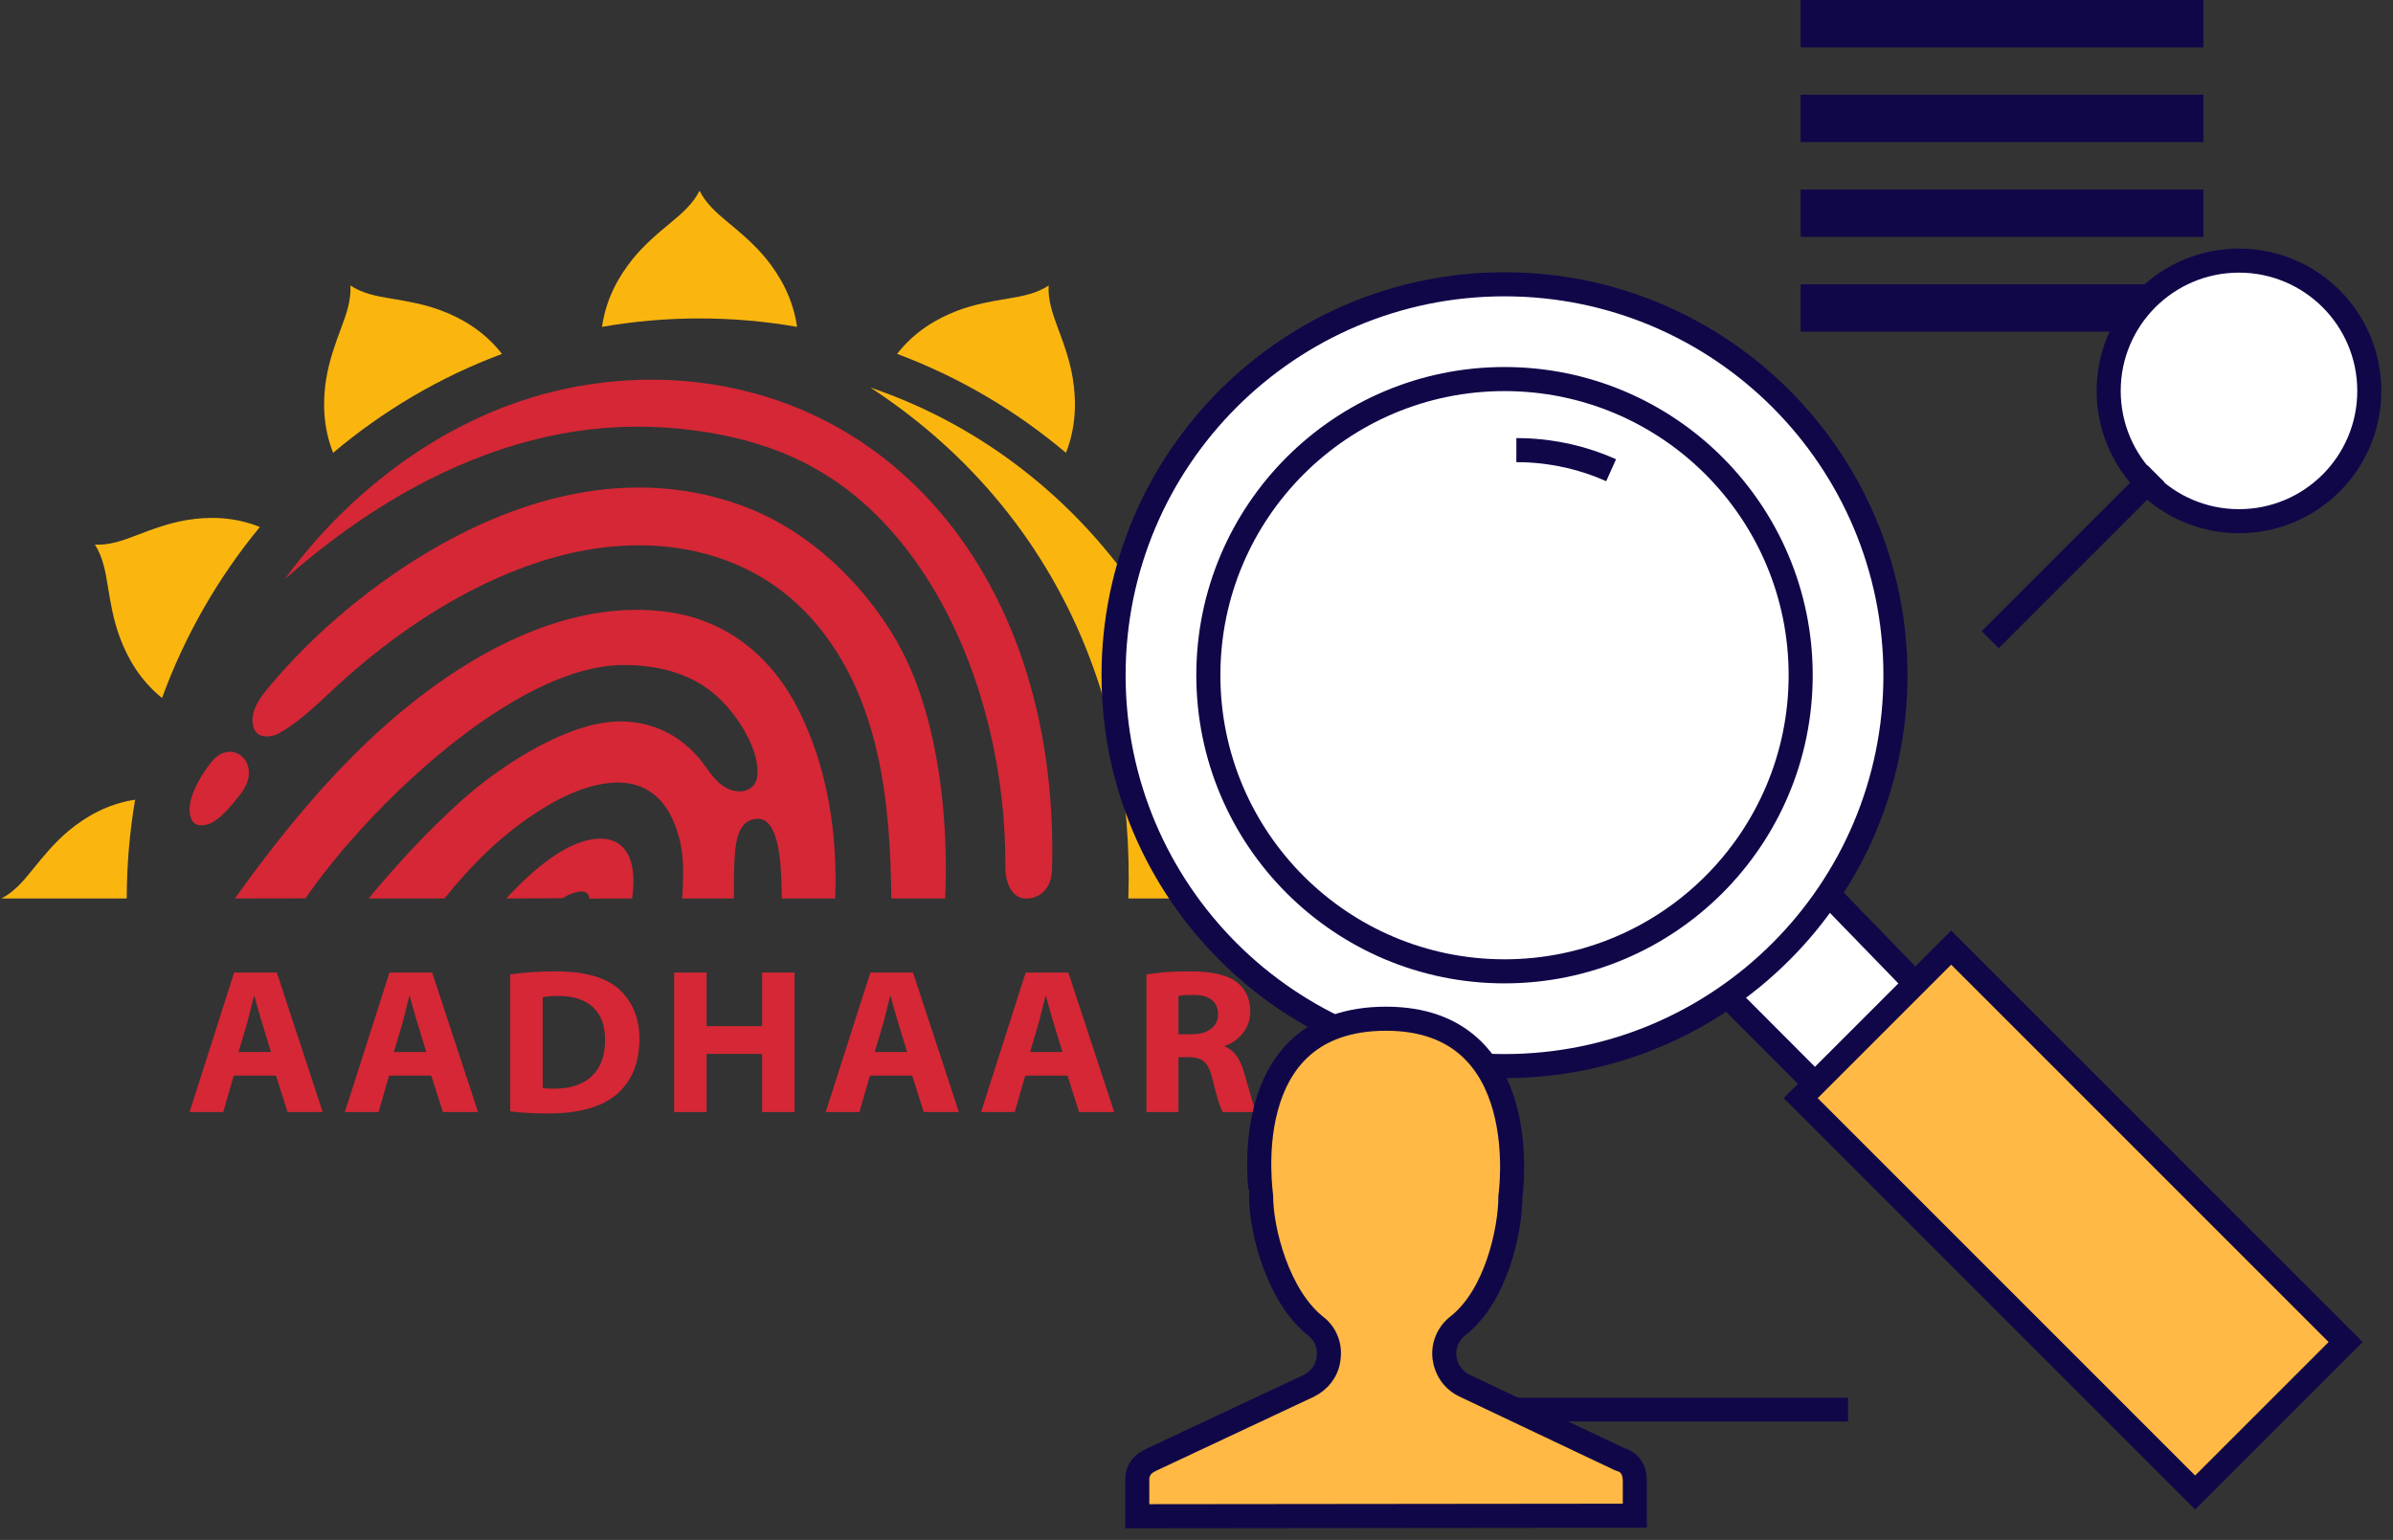 <?xml version="1.0" encoding="UTF-8"?>
<svg width="101px" height="65px" viewBox="0 0 101 65" version="1.1" xmlns="http://www.w3.org/2000/svg" xmlns:xlink="http://www.w3.org/1999/xlink">
    <rect x="0" y="0" width="101" height="65" fill="#333333" stroke="none"/>
    <!-- Generator: Sketch 49.1 (51147) - http://www.bohemiancoding.com/sketch -->
    <title>Group 9</title>
    <desc>Created with Sketch.</desc>
    <defs></defs>
    <g id="Profile" stroke="none" stroke-width="1" fill="none" fill-rule="evenodd">
        <g id="KYC" transform="translate(-893, -218)">
            <g id="Group-9" transform="translate(893, 218)">
                <g id="Aadhaar_Logo" transform="translate(0, 8)" fill-rule="nonzero">
                    <g id="g12" fill="#FAB60F">
                        <path d="M55.046,14.987 L55.045,14.987 L55.046,14.987 C54.722,15.483 54.604,16.081 54.505,16.704 C54.384,17.463 54.257,18.192 53.992,18.906 C53.674,19.762 53.14,20.716 52.21,21.462 C51.244,18.81 49.838,16.375 48.082,14.245 C49.19,13.796 50.277,13.803 51.171,13.952 C51.913,14.077 52.599,14.329 53.309,14.602 C53.89,14.827 54.46,15.023 55.046,14.987 Z" id="path14"></path>
                        <path d="M44.259,4.051 L44.259,4.052 L44.26,4.051 C44.224,4.646 44.417,5.223 44.638,5.813 C44.908,6.531 45.157,7.227 45.28,7.98 C45.427,8.887 45.434,9.99 44.99,11.114 C42.886,9.337 40.481,7.914 37.863,6.938 C38.601,5.988 39.545,5.443 40.394,5.12 C41.098,4.851 41.816,4.722 42.565,4.599 C43.18,4.499 43.769,4.38 44.259,4.051 Z" id="path16"></path>
                        <path d="M53.346,25.755 C54.519,25.931 55.451,26.485 56.149,27.065 C56.73,27.549 57.2,28.116 57.679,28.712 C58.071,29.201 58.468,29.659 58.994,29.925 L53.701,29.925 C53.699,28.503 53.577,27.11 53.346,25.755 Z" id="path18"></path>
                        <path d="M14.79,4.051 L14.79,4.052 L14.79,4.051 C15.28,4.38 15.87,4.499 16.485,4.599 C17.233,4.722 17.952,4.851 18.656,5.12 C19.504,5.443 20.449,5.988 21.187,6.939 C18.568,7.914 16.163,9.337 14.06,11.114 C13.616,9.99 13.622,8.887 13.77,7.98 C13.893,7.227 14.142,6.531 14.411,5.812 C14.633,5.223 14.826,4.646 14.79,4.051 Z" id="path20"></path>
                        <path d="M4.004,14.987 L4.004,14.987 L4.004,14.987 C4.59,15.023 5.16,14.827 5.741,14.602 C6.45,14.329 7.136,14.077 7.879,13.952 C8.773,13.803 9.86,13.796 10.967,14.245 C9.212,16.375 7.806,18.81 6.839,21.462 C5.91,20.716 5.376,19.762 5.058,18.906 C4.793,18.192 4.665,17.463 4.544,16.704 C4.446,16.081 4.328,15.483 4.004,14.987 Z" id="path22"></path>
                        <path d="M0.056,29.925 C0.582,29.659 0.978,29.201 1.371,28.712 C1.85,28.116 2.32,27.55 2.901,27.065 C3.598,26.485 4.531,25.931 5.703,25.755 C5.473,27.11 5.351,28.503 5.349,29.925 L0.056,29.925 Z" id="path24"></path>
                        <path d="M29.525,0.049 L29.525,0.049 L29.525,0.049 C29.787,0.581 30.239,0.984 30.722,1.382 C31.31,1.868 31.868,2.344 32.346,2.933 C32.921,3.645 33.472,4.597 33.641,5.797 C32.303,5.564 30.928,5.441 29.525,5.441 C28.121,5.441 26.746,5.564 25.408,5.797 C25.578,4.597 26.128,3.645 26.704,2.933 C27.182,2.344 27.74,1.868 28.328,1.382 C28.811,0.984 29.263,0.581 29.525,0.049 Z" id="path26"></path>
                    </g>
                    <g id="g28" transform="translate(8, 8)">
                        <path d="M16.871,21.93 L18.677,21.925 C18.915,20.36 18.451,19.155 16.907,19.443 C15.606,19.685 14.209,21.01 13.364,21.925 L15.746,21.914 C16.012,21.735 16.531,21.531 16.745,21.683 C16.825,21.74 16.866,21.82 16.871,21.93 Z" id="path30" fill="#D52736"></path>
                        <path d="M24.996,21.925 L27.25,21.925 C27.358,19.196 26.929,16.377 25.691,13.939 C24.566,11.721 22.705,10.213 20.296,9.848 C16.78,9.316 13.232,10.842 10.232,13.026 C6.966,15.403 4.27,18.632 1.914,21.925 L4.892,21.92 C7.572,18.025 13.738,12.111 18.274,12.072 C19.72,12.06 21.189,12.408 22.276,13.402 C23.063,14.122 24.018,15.521 23.971,16.656 C23.943,17.329 23.361,17.535 22.802,17.327 C22.368,17.165 22.061,16.758 21.758,16.33 C20.771,14.941 19.231,14.261 17.543,14.498 C15.529,14.78 13.032,16.384 11.422,17.842 C10.034,19.099 8.759,20.476 7.556,21.925 L10.758,21.925 C11.931,20.472 13.17,19.234 14.763,18.217 C15.267,17.895 15.888,17.555 16.54,17.325 C18.186,16.745 19.824,16.891 20.551,18.992 C20.837,19.818 20.879,20.543 20.796,21.871 L20.796,21.925 L22.973,21.925 L22.978,21.857 C22.98,21.129 22.964,20.64 23.028,19.919 C23.083,19.298 23.272,18.654 23.834,18.578 C25.03,18.321 24.973,21.048 24.996,21.925 Z" id="path32" fill="#D52736"></path>
                        <path d="M29.62,21.925 L31.893,21.925 C32.003,19.393 31.792,16.393 30.993,13.774 C30.835,13.257 30.655,12.755 30.45,12.277 C29.966,11.145 29.315,10.12 28.539,9.173 C27.676,8.121 26.648,7.175 25.49,6.43 C25.148,6.21 24.793,6.007 24.427,5.824 L24.427,5.824 C24.064,5.642 23.688,5.479 23.302,5.338 L23.3,5.337 C18.874,3.726 14.397,4.872 10.642,6.966 C9.91,7.374 9.206,7.819 8.535,8.285 C7.864,8.751 7.226,9.241 6.625,9.74 L6.625,9.74 L6.624,9.741 C5.911,10.334 5.019,11.145 4.136,12.104 C3.963,12.292 3.791,12.485 3.624,12.679 C3.177,13.198 2.489,13.926 2.693,14.678 C2.855,15.275 3.606,15.099 3.868,14.894 C4.269,14.673 4.71,14.323 5.088,13.995 C5.599,13.552 6.082,13.074 6.588,12.624 C8.634,10.806 10.768,9.403 12.869,8.453 C13.327,8.246 13.786,8.06 14.242,7.896 C14.698,7.732 15.151,7.59 15.6,7.47 L15.602,7.47 C19.512,6.429 23.761,7.103 26.481,10.372 C29.102,13.521 29.58,17.736 29.62,21.925 Z M1.419,18.365 C1.664,18.131 1.912,17.826 2.172,17.489 C2.535,17.017 2.571,16.56 2.428,16.23 C2.374,16.107 2.295,16.001 2.2,15.919 C2.105,15.838 1.992,15.78 1.871,15.751 C1.576,15.682 1.222,15.791 0.922,16.165 C0.582,16.589 0.113,17.313 0.018,17.953 C-0,18.073 -0.005,18.19 0.007,18.3 C0.019,18.406 0.047,18.507 0.093,18.6 L0.094,18.601 L0.094,18.601 C0.17,18.751 0.299,18.83 0.471,18.837 C0.507,18.838 0.546,18.837 0.587,18.832 C0.627,18.827 0.671,18.819 0.717,18.808 L0.718,18.809 L0.72,18.808 C0.951,18.751 1.183,18.591 1.419,18.365 Z" id="path34" fill="#D52736"></path>
                        <path d="M35.306,21.925 L35.322,21.925 L35.33,21.925 C35.568,21.938 35.981,21.826 36.219,21.415 C36.266,21.332 36.307,21.238 36.338,21.131 C36.369,21.023 36.391,20.899 36.4,20.761 L36.401,20.761 L36.402,20.732 C36.583,14.261 34.649,8.903 31.367,5.263 C30.729,4.557 30.04,3.914 29.305,3.34 C28.57,2.766 27.79,2.262 26.972,1.832 L26.971,1.832 L26.958,1.825 L26.958,1.825 C24.199,0.379 21.07,-0.176 17.999,0.091 C17.399,0.143 16.804,0.226 16.216,0.339 C15.626,0.453 15.041,0.597 14.464,0.772 L14.456,0.774 C11.298,1.732 8.358,3.634 5.963,6.128 C5.497,6.614 5.051,7.122 4.629,7.649 C4.419,7.911 4.215,8.178 4.018,8.449 C5.697,6.963 7.499,5.66 9.384,4.624 C9.809,4.391 10.236,4.172 10.664,3.969 C11.093,3.766 11.527,3.576 11.966,3.401 L11.967,3.4 L11.969,3.4 C13.634,2.736 15.276,2.313 16.918,2.124 C18.56,1.935 20.203,1.98 21.871,2.252 C23.059,2.446 24.218,2.764 25.262,3.21 C25.465,3.297 25.664,3.389 25.859,3.486 C26.052,3.581 26.241,3.683 26.427,3.791 L26.428,3.791 L26.43,3.792 L26.43,3.792 C30.106,5.856 32.66,10.091 33.785,14.872 C34.005,15.805 34.17,16.757 34.278,17.716 C34.387,18.676 34.438,19.645 34.432,20.613 L34.432,20.614 L34.431,20.669 C34.45,21.187 34.623,21.62 34.92,21.815 C34.975,21.852 35.035,21.88 35.099,21.898 L35.099,21.898 C35.164,21.917 35.233,21.927 35.306,21.925 Z" id="path36" fill="#D52736"></path>
                        <path d="M28.733,0.357 C37.571,3.35 43.959,11.871 43.996,21.925 L39.623,21.925 C39.912,13.143 36.174,5.215 28.733,0.357 Z" id="path38" fill="#FAB60F"></path>
                    </g>
                    <path d="M11.649,37.402 L9.865,37.402 L9.423,38.939 L8,38.939 L9.882,33.053 L11.685,33.053 L13.62,38.939 L12.135,38.939 L11.649,37.402 Z M10.068,36.406 L11.437,36.406 C11.078,35.256 10.845,34.467 10.739,34.039 L10.721,34.039 L10.439,35.157 L10.068,36.406 Z M18.205,37.402 L16.42,37.402 L15.979,38.939 L14.556,38.939 L16.438,33.053 L18.241,33.053 L20.176,38.939 L18.691,38.939 L18.205,37.402 Z M16.624,36.406 L17.993,36.406 C17.634,35.256 17.401,34.467 17.295,34.039 L17.278,34.039 L16.995,35.157 L16.624,36.406 Z M21.536,38.913 L21.536,33.131 C22.125,33.044 22.755,33 23.427,33 C24.697,33 25.608,33.262 26.161,33.787 C26.713,34.313 26.988,35 26.988,35.847 C26.988,36.849 26.674,37.624 26.046,38.175 C25.417,38.725 24.446,39 23.136,39 C22.529,39 21.996,38.971 21.536,38.913 Z M22.906,34.092 L22.906,37.926 C22.982,37.943 23.147,37.952 23.401,37.952 C24.081,37.952 24.608,37.774 24.981,37.421 C25.353,37.067 25.539,36.56 25.539,35.9 C25.539,35.294 25.37,34.833 25.029,34.515 C24.689,34.198 24.199,34.039 23.56,34.039 C23.292,34.039 23.074,34.057 22.906,34.092 Z M28.454,33.053 L29.824,33.053 L29.824,35.314 L32.166,35.314 L32.166,33.053 L33.535,33.053 L33.535,38.939 L32.166,38.939 L32.166,36.485 L29.824,36.485 L29.824,38.939 L28.454,38.939 L28.454,33.053 Z M38.501,37.402 L36.716,37.402 L36.274,38.939 L34.851,38.939 L36.734,33.053 L38.536,33.053 L40.471,38.939 L38.987,38.939 L38.501,37.402 Z M36.919,36.406 L38.289,36.406 C37.929,35.256 37.697,34.467 37.591,34.039 L37.573,34.039 L37.29,35.157 L36.919,36.406 Z M45.057,37.402 L43.272,37.402 L42.83,38.939 L41.407,38.939 L43.289,33.053 L45.092,33.053 L47.027,38.939 L45.543,38.939 L45.057,37.402 Z M43.475,36.406 L44.845,36.406 C44.485,35.256 44.253,34.467 44.147,34.039 L44.129,34.039 L43.846,35.157 L43.475,36.406 Z M48.387,38.939 L48.387,33.131 C48.888,33.044 49.504,33 50.234,33 C51.136,33 51.784,33.147 52.178,33.441 C52.573,33.735 52.77,34.156 52.77,34.703 C52.77,35.029 52.672,35.323 52.473,35.587 C52.274,35.85 52.016,36.036 51.701,36.144 L51.701,36.179 C52.072,36.316 52.34,36.677 52.505,37.262 C52.809,38.316 52.973,38.875 53,38.939 L51.604,38.939 C51.486,38.721 51.345,38.264 51.18,37.568 C51.097,37.218 50.985,36.974 50.844,36.834 C50.703,36.694 50.476,36.624 50.164,36.624 L49.739,36.624 L49.739,38.939 L48.387,38.939 Z M49.739,34.039 L49.739,35.655 L50.305,35.655 C50.647,35.655 50.916,35.578 51.113,35.425 C51.311,35.272 51.409,35.067 51.409,34.808 C51.409,34.549 51.321,34.348 51.143,34.207 C50.965,34.065 50.711,33.996 50.385,33.996 C50.063,33.996 49.848,34.01 49.739,34.039 Z" id="path40" fill="#D52736"></path>
                </g>
                <path d="M63,13 L63,12" id="Fill-12" fill="#18B1D7"></path>
                <path d="M47,28.5 C47,19.387 54.387,12 63.5,12 C72.613,12 80,19.387 80,28.5 C80,37.613 72.613,45 63.5,45 C54.387,45 47,37.613 47,28.5" id="Fill-13" fill="#FFFFFF"></path>
                <polygon id="Fill-15" fill="#100749" points="60 60 78 60 78 59 60 59"></polygon>
                <polyline id="Fill-27" fill="#FFFFFF" points="73 42.139 76.852 46 81 41.685 77.425 38"></polyline>
                <polygon id="Fill-17" fill="#100749" points="76 2 93 2 93 0 76 0"></polygon>
                <polygon id="Fill-18" fill="#100749" points="76 6 93 6 93 4 76 4"></polygon>
                <path d="M47,28.5 C47,19.387 54.387,12 63.5,12 C72.613,12 80,19.387 80,28.5 C80,37.613 72.613,45 63.5,45 C54.387,45 47,37.613 47,28.5 Z" id="Stroke-14" stroke="#100749" stroke-width="1.016"></path>
                <polygon id="Fill-19" fill="#100749" points="76 10 93 10 93 8 76 8"></polygon>
                <polygon id="Fill-20" fill="#100749" points="76 14 93 14 93 12 76 12"></polygon>
                <path d="M51,28.5 C51,21.597 56.597,16 63.5,16 C70.403,16 76,21.597 76,28.5 C76,35.403 70.403,41 63.5,41 C56.597,41 51,35.403 51,28.5" id="Fill-21" fill="#FFFFFF"></path>
                <path d="M51,28.5 C51,21.597 56.597,16 63.5,16 C70.403,16 76,21.597 76,28.5 C76,35.403 70.403,41 63.5,41 C56.597,41 51,35.403 51,28.5 Z" id="Stroke-22" stroke="#100749" stroke-width="1.016"></path>
                <path d="M64,19 C64.1,19 64.199,19.001 64.298,19.004 C65.619,19.044 66.872,19.342 68,19.848" id="Fill-23" fill="#F7C649"></path>
                <path d="M64,19 C64.1,19 64.199,19.001 64.298,19.004 C65.619,19.044 66.872,19.342 68,19.848" id="Stroke-24" stroke="#100749" stroke-width="1.016"></path>
                <path d="M57,21 C58.111,20.04 59.48,19.338 61,19" id="Stroke-26" stroke="#FFFFFF" stroke-width="1.016" stroke-linecap="round" stroke-linejoin="round"></path>
                <polyline id="Stroke-28" stroke="#100749" stroke-width="1.016" points="73 42.139 76.852 46 81 41.685 77.425 38"></polyline>
                <polygon id="Fill-30" fill="#FFB944" points="76 46.352 82.352 40 99 56.648 92.648 63"></polygon>
                <polygon id="Stroke-31" stroke="#100749" stroke-width="1.016" points="76 46.352 82.352 40 99 56.648 92.648 63"></polygon>
                <path d="M89,16.5 C89,13.462 91.462,11 94.5,11 C97.538,11 100,13.462 100,16.5 C100,19.538 97.538,22 94.5,22 C91.462,22 89,19.538 89,16.5" id="Fill-32" fill="#FFFFFF"></path>
                <path d="M89,16.5 C89,13.462 91.462,11 94.5,11 C97.538,11 100,13.462 100,16.5 C100,19.538 97.538,22 94.5,22 C91.462,22 89,19.538 89,16.5 Z" id="Stroke-33" stroke="#100749" stroke-width="1.016"></path>
                <path d="M84,27 L91,20" id="Fill-34" fill="#FFFFFF"></path>
                <path d="M84,27 L91,20" id="Stroke-35" stroke="#100749" stroke-width="1.016"></path>
                <path d="M58.5,43 C64.849,43 63.749,50.493 63.749,50.493 C63.749,51.929 63.144,54.711 61.529,55.968 C61.125,56.282 60.9,56.797 60.968,57.314 C61.035,57.83 61.349,58.279 61.843,58.503 L68.372,61.599 C68.417,61.621 69,61.712 69,62.518 L69,63.978 L48,64 L48,62.474 C48,61.868 48.449,61.689 48.628,61.599 L55.225,58.503 C55.695,58.279 56.032,57.83 56.076,57.314 C56.145,56.797 55.942,56.282 55.517,55.968 C53.946,54.711 53.227,51.951 53.227,50.493 C53.251,50.493 52.016,43 58.5,43" id="Fill-37" fill="#FFB944"></path>
                <path d="M58.5,43 C64.849,43 63.749,50.493 63.749,50.493 C63.749,51.929 63.144,54.711 61.529,55.968 C61.125,56.282 60.9,56.797 60.968,57.314 C61.035,57.83 61.349,58.279 61.843,58.503 L68.372,61.599 C68.417,61.621 69,61.712 69,62.518 L69,63.978 L48,64 L48,62.474 C48,61.868 48.449,61.689 48.628,61.599 L55.225,58.503 C55.695,58.279 56.032,57.83 56.076,57.314 C56.145,56.797 55.942,56.282 55.517,55.968 C53.946,54.711 53.227,51.951 53.227,50.493 C53.251,50.493 52.016,43 58.5,43" id="Stroke-38" stroke="#100749" stroke-width="1.016"></path>
            </g>
        </g>
    </g>
</svg>